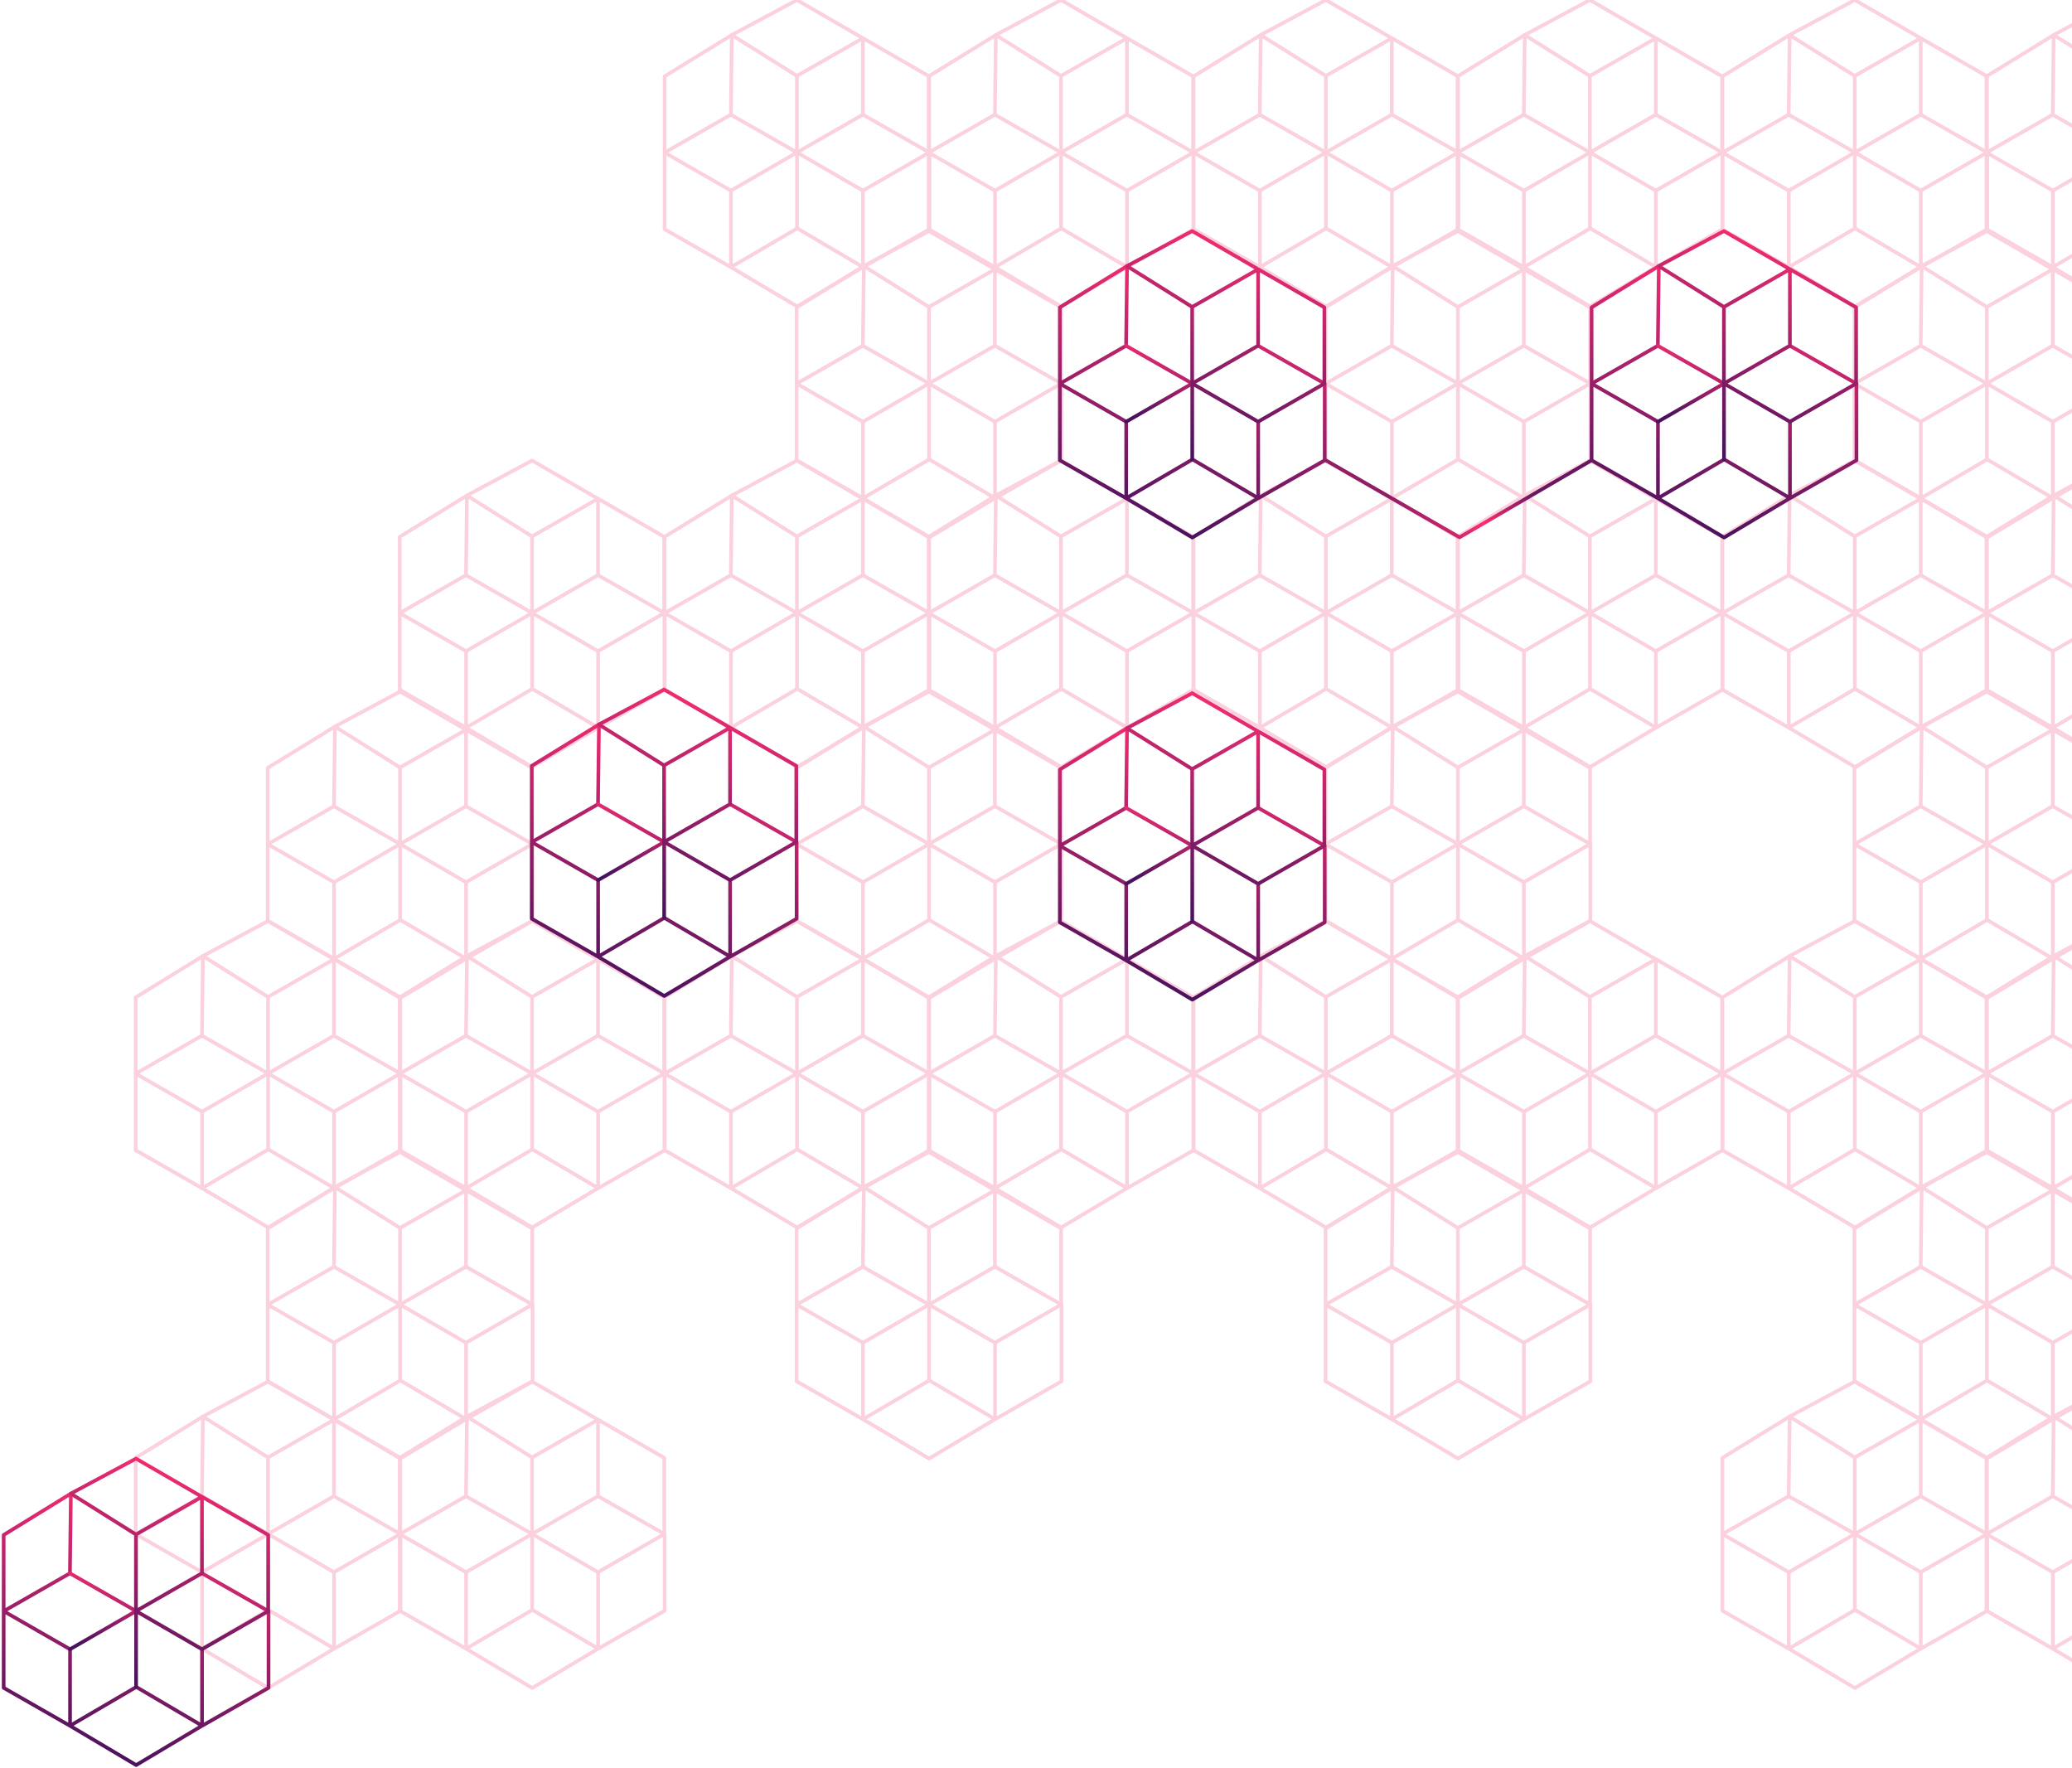 <svg width="565" height="482" viewBox="0 0 565 482" fill="none" xmlns="http://www.w3.org/2000/svg">
<path d="M235.317 51.981V72.834L217.354 83.562L199.29 72.834L181.226 62.498V20.814L199.554 9.534L199.294 31.264L181.23 41.605L199.325 51.985V72.838L217.389 62.264L235.352 72.838L253.451 62.502V41.605L235.295 31.264" stroke="#FAD1DC" stroke-linecap="round" stroke-linejoin="round"/>
<path d="M199.312 51.98L217.332 41.569L199.268 31.264" stroke="#FAD1DC" stroke-linecap="round" stroke-linejoin="round"/>
<path d="M217.333 62.264V41.556L235.295 31.251V10.398L253.36 20.805V41.596L235.295 51.976L217.311 41.565V20.69L235.295 10.411L217.311 0L199.529 9.539L217.311 20.694" stroke="#FAD1DC" stroke-linecap="round" stroke-linejoin="round"/>
<path d="M307.317 51.981V72.834L289.354 83.562L271.29 72.834L253.226 62.498V20.814L271.554 9.534L271.294 31.264L253.23 41.605L271.325 51.985V72.838L289.389 62.264L307.352 72.838L325.451 62.502V41.605L307.295 31.264" stroke="#FAD1DC" stroke-linecap="round" stroke-linejoin="round"/>
<path d="M271.312 51.98L289.332 41.569L271.268 31.264" stroke="#FAD1DC" stroke-linecap="round" stroke-linejoin="round"/>
<path d="M289.333 62.264V41.556L307.295 31.251V10.398L325.36 20.805V41.596L307.295 51.976L289.311 41.565V20.69L307.295 10.411L289.311 0L271.529 9.539L289.311 20.694" stroke="#FAD1DC" stroke-linecap="round" stroke-linejoin="round"/>
<path d="M271.317 114.981V135.834L253.354 146.562L235.29 135.834L217.226 125.498V83.814L235.554 72.534L235.294 94.264L217.23 104.605L235.325 114.985V135.838L253.389 125.264L271.352 135.838L289.451 125.502V104.605L271.295 94.264" stroke="#FAD1DC" stroke-linecap="round" stroke-linejoin="round"/>
<path d="M235.312 114.981L253.332 104.569L235.268 94.264" stroke="#FAD1DC" stroke-linecap="round" stroke-linejoin="round"/>
<path d="M253.333 125.264V104.556L271.295 94.251V73.398L289.36 83.805V104.596L271.295 114.976L253.311 104.565V83.69L271.295 73.411L253.311 63L235.529 72.539L253.311 83.694" stroke="#FAD1DC" stroke-linecap="round" stroke-linejoin="round"/>
<path d="M379.543 51.981V72.834L361.58 83.562L343.516 72.834L325.451 62.498V20.814L343.78 9.534L343.52 31.264L325.456 41.605L343.551 51.985V72.838L361.615 62.264L379.578 72.838L397.677 62.502V41.605L379.521 31.264" stroke="#FAD1DC" stroke-linecap="round" stroke-linejoin="round"/>
<path d="M343.538 51.98L361.558 41.569L343.494 31.264" stroke="#FAD1DC" stroke-linecap="round" stroke-linejoin="round"/>
<path d="M361.558 62.264V41.556L379.521 31.251V10.398L397.585 20.805V41.596L379.521 51.976L361.536 41.565V20.69L379.521 10.411L361.536 0L343.754 9.539L361.536 20.694" stroke="#FAD1DC" stroke-linecap="round" stroke-linejoin="round"/>
<path d="M451.543 51.981V72.834L433.58 83.562L415.516 72.834L397.451 62.498V20.814L415.78 9.534L415.52 31.264L397.456 41.605L415.551 51.985V72.838L433.615 62.264L451.578 72.838L469.677 62.502V41.605L451.521 31.264" stroke="#FAD1DC" stroke-linecap="round" stroke-linejoin="round"/>
<path d="M415.538 51.98L433.558 41.569L415.494 31.264" stroke="#FAD1DC" stroke-linecap="round" stroke-linejoin="round"/>
<path d="M433.558 62.264V41.556L451.521 31.251V10.398L469.585 20.805V41.596L451.521 51.976L433.536 41.565V20.69L451.521 10.411L433.536 0L415.754 9.539L433.536 20.694" stroke="#FAD1DC" stroke-linecap="round" stroke-linejoin="round"/>
<path d="M415.543 114.981V135.834L397.58 146.562L379.516 135.834L361.451 125.498V83.814L379.78 72.534L379.52 94.264L361.456 104.605L379.551 114.985V135.838L397.615 125.264L415.578 135.838L433.677 125.502V104.605L415.521 94.264" stroke="#FAD1DC" stroke-linecap="round" stroke-linejoin="round"/>
<path d="M379.538 114.981L397.558 104.569L379.494 94.264" stroke="#FAD1DC" stroke-linecap="round" stroke-linejoin="round"/>
<path d="M397.558 125.264V104.556L415.521 94.251V73.398L433.585 83.805V104.596L415.521 114.976L397.536 104.565V83.69L415.521 73.411L397.536 63L379.754 72.539L397.536 83.694" stroke="#FAD1DC" stroke-linecap="round" stroke-linejoin="round"/>
<path d="M523.768 51.981V72.834L505.805 83.562L487.741 72.834L469.677 62.498V20.814L488.006 9.534L487.746 31.264L469.682 41.605L487.777 51.985V72.838L505.841 62.264L523.804 72.838L541.903 62.502V41.605L523.746 31.264" stroke="#FAD1DC" stroke-linecap="round" stroke-linejoin="round"/>
<path d="M487.763 51.98L505.783 41.569L487.719 31.264" stroke="#FAD1DC" stroke-linecap="round" stroke-linejoin="round"/>
<path d="M505.784 62.264V41.556L523.747 31.251V10.398L541.811 20.805V41.596L523.747 51.976L505.762 41.565V20.69L523.747 10.411L505.762 0L487.98 9.539L505.762 20.694" stroke="#FAD1DC" stroke-linecap="round" stroke-linejoin="round"/>
<path d="M595.768 51.981V72.834L577.805 83.562L559.741 72.834L541.677 62.498V20.814L560.006 9.534L559.746 31.264L541.682 41.605L559.777 51.985V72.838L577.841 62.264L595.804 72.838L613.903 62.502V41.605L595.746 31.264" stroke="#FAD1DC" stroke-linecap="round" stroke-linejoin="round"/>
<path d="M559.763 51.98L577.783 41.569L559.719 31.264" stroke="#FAD1DC" stroke-linecap="round" stroke-linejoin="round"/>
<path d="M577.784 62.264V41.556L595.747 31.251V10.398L613.811 20.805V41.596L595.747 51.976L577.762 41.565V20.69L595.747 10.411L577.762 0L559.98 9.539L577.762 20.694" stroke="#FAD1DC" stroke-linecap="round" stroke-linejoin="round"/>
<path d="M559.768 114.981V135.834L541.805 146.562L523.741 135.834L505.677 125.498V83.814L524.006 72.534L523.746 94.264L505.682 104.605L523.777 114.985V135.838L541.841 125.264L559.804 135.838L577.903 125.502V104.605L559.746 94.264" stroke="#FAD1DC" stroke-linecap="round" stroke-linejoin="round"/>
<path d="M523.763 114.981L541.783 104.569L523.719 94.264" stroke="#FAD1DC" stroke-linecap="round" stroke-linejoin="round"/>
<path d="M541.784 125.264V104.556L559.747 94.251V73.398L577.811 83.805V104.596L559.747 114.976L541.762 104.565V83.69L559.747 73.411L541.762 63L523.98 72.539L541.762 83.694" stroke="#FAD1DC" stroke-linecap="round" stroke-linejoin="round"/>
<path d="M235.317 177.543V198.396L217.354 209.124L199.29 198.396L181.226 188.06V146.376L199.554 135.097L199.294 156.826L181.23 167.167L199.325 177.547V198.4L217.389 187.826L235.352 198.4L253.451 188.064V167.167L235.295 156.826" stroke="#FAD1DC" stroke-linecap="round" stroke-linejoin="round"/>
<path d="M199.312 177.543L217.332 167.132L199.268 156.826" stroke="#FAD1DC" stroke-linecap="round" stroke-linejoin="round"/>
<path d="M217.333 187.826V167.119L235.295 156.813V135.96L253.36 146.367V167.158L235.295 177.538L217.311 167.127V146.252L235.295 135.973L217.311 125.562L199.529 135.101L217.311 146.257" stroke="#FAD1DC" stroke-linecap="round" stroke-linejoin="round"/>
<path d="M307.317 177.543V198.396L289.354 209.124L271.29 198.396L253.226 188.06V146.376L271.554 135.097L271.294 156.826L253.23 167.167L271.325 177.547V198.4L289.389 187.826L307.352 198.4L325.451 188.064V167.167L307.295 156.826" stroke="#FAD1DC" stroke-linecap="round" stroke-linejoin="round"/>
<path d="M271.312 177.543L289.332 167.132L271.268 156.826" stroke="#FAD1DC" stroke-linecap="round" stroke-linejoin="round"/>
<path d="M289.333 187.826V167.119L307.295 156.813V135.96L325.36 146.367V167.158L307.295 177.538L289.311 167.127V146.252L307.295 135.973L289.311 125.562L271.529 135.101L289.311 146.257" stroke="#FAD1DC" stroke-linecap="round" stroke-linejoin="round"/>
<path d="M271.317 240.543V261.396L253.354 272.124L235.29 261.396L217.226 251.06V209.376L235.554 198.097L235.294 219.826L217.23 230.167L235.325 240.547V261.4L253.389 250.826L271.352 261.4L289.451 251.064V230.167L271.295 219.826" stroke="#FAD1DC" stroke-linecap="round" stroke-linejoin="round"/>
<path d="M235.312 240.543L253.332 230.132L235.268 219.826" stroke="#FAD1DC" stroke-linecap="round" stroke-linejoin="round"/>
<path d="M253.333 250.826V230.119L271.295 219.813V198.96L289.36 209.367V230.158L271.295 240.538L253.311 230.127V209.252L271.295 198.973L253.311 188.562L235.529 198.101L253.311 209.257" stroke="#FAD1DC" stroke-linecap="round" stroke-linejoin="round"/>
<path d="M379.543 177.543V198.396L361.58 209.124L343.516 198.396L325.451 188.06V146.376L343.78 135.097L343.52 156.826L325.456 167.167L343.551 177.547V198.4L361.615 187.826L379.578 198.4L397.677 188.064V167.167L379.521 156.826" stroke="#FAD1DC" stroke-linecap="round" stroke-linejoin="round"/>
<path d="M343.538 177.543L361.558 167.132L343.494 156.826" stroke="#FAD1DC" stroke-linecap="round" stroke-linejoin="round"/>
<path d="M361.558 187.826V167.119L379.521 156.813V135.96L397.585 146.367V167.158L379.521 177.538L361.536 167.127V146.252L379.521 135.973L361.536 125.562L343.754 135.101L361.536 146.257" stroke="#FAD1DC" stroke-linecap="round" stroke-linejoin="round"/>
<path d="M451.543 177.543V198.396L433.58 209.124L415.516 198.396L397.451 188.06V146.376L415.78 135.097L415.52 156.826L397.456 167.167L415.551 177.547V198.4L433.615 187.826L451.578 198.4L469.677 188.064V167.167L451.521 156.826" stroke="#FAD1DC" stroke-linecap="round" stroke-linejoin="round"/>
<path d="M415.538 177.543L433.558 167.132L415.494 156.826" stroke="#FAD1DC" stroke-linecap="round" stroke-linejoin="round"/>
<path d="M433.558 187.826V167.119L451.521 156.813V135.96L469.585 146.367V167.158L451.521 177.538L433.536 167.127V146.252L451.521 135.973L433.536 125.562L415.754 135.101L433.536 146.257" stroke="#FAD1DC" stroke-linecap="round" stroke-linejoin="round"/>
<path d="M415.543 240.543V261.396L397.58 272.124L379.516 261.396L361.451 251.06V209.376L379.78 198.097L379.52 219.826L361.456 230.167L379.551 240.547V261.4L397.615 250.826L415.578 261.4L433.677 251.064V230.167L415.521 219.826" stroke="#FAD1DC" stroke-linecap="round" stroke-linejoin="round"/>
<path d="M379.538 240.543L397.558 230.132L379.494 219.826" stroke="#FAD1DC" stroke-linecap="round" stroke-linejoin="round"/>
<path d="M397.558 250.826V230.119L415.521 219.813V198.96L433.585 209.367V230.158L415.521 240.538L397.536 230.127V209.252L415.521 198.973L397.536 188.562L379.754 198.101L397.536 209.257" stroke="#FAD1DC" stroke-linecap="round" stroke-linejoin="round"/>
<path d="M523.768 177.543V198.396L505.805 209.124L487.741 198.396L469.677 188.06V146.376L488.006 135.097L487.746 156.826L469.682 167.167L487.777 177.547V198.4L505.841 187.826L523.804 198.4L541.903 188.064V167.167L523.746 156.826" stroke="#FAD1DC" stroke-linecap="round" stroke-linejoin="round"/>
<path d="M487.763 177.543L505.783 167.132L487.719 156.826" stroke="#FAD1DC" stroke-linecap="round" stroke-linejoin="round"/>
<path d="M505.784 187.826V167.119L523.747 156.813V135.96L541.811 146.367V167.158L523.747 177.538L505.762 167.127V146.252L523.747 135.973L505.762 125.562L487.98 135.101L505.762 146.257" stroke="#FAD1DC" stroke-linecap="round" stroke-linejoin="round"/>
<path d="M595.768 177.543V198.396L577.805 209.124L559.741 198.396L541.677 188.06V146.376L560.006 135.097L559.746 156.826L541.682 167.167L559.777 177.547V198.4L577.841 187.826L595.804 198.4L613.903 188.064V167.167L595.746 156.826" stroke="#FAD1DC" stroke-linecap="round" stroke-linejoin="round"/>
<path d="M559.763 177.543L577.783 167.132L559.719 156.826" stroke="#FAD1DC" stroke-linecap="round" stroke-linejoin="round"/>
<path d="M577.784 187.826V167.119L595.747 156.813V135.96L613.811 146.367V167.158L595.747 177.538L577.762 167.127V146.252L595.747 135.973L577.762 125.562L559.98 135.101L577.762 146.257" stroke="#FAD1DC" stroke-linecap="round" stroke-linejoin="round"/>
<path d="M559.768 240.543V261.396L541.805 272.124L523.741 261.396L505.677 251.06V209.376L524.006 198.097L523.746 219.826L505.682 230.167L523.777 240.547V261.4L541.841 250.826L559.804 261.4L577.903 251.064V230.167L559.746 219.826" stroke="#FAD1DC" stroke-linecap="round" stroke-linejoin="round"/>
<path d="M523.763 240.543L541.783 230.132L523.719 219.826" stroke="#FAD1DC" stroke-linecap="round" stroke-linejoin="round"/>
<path d="M541.784 250.826V230.119L559.747 219.813V198.96L577.811 209.367V230.158L559.747 240.538L541.762 230.127V209.252L559.747 198.973L541.762 188.562L523.98 198.101L541.762 209.257" stroke="#FAD1DC" stroke-linecap="round" stroke-linejoin="round"/>
<path d="M91.091 303.105V323.958L73.128 334.687L55.064 323.958L37 313.622V271.938L55.328 260.659L55.069 282.389L37.004 292.729L55.099 303.11V323.963L73.163 313.388L91.126 323.963L109.226 313.626V292.729L91.069 282.389" stroke="#FAD1DC" stroke-linecap="round" stroke-linejoin="round"/>
<path d="M55.086 303.105L73.106 292.694L55.042 282.388" stroke="#FAD1DC" stroke-linecap="round" stroke-linejoin="round"/>
<path d="M73.107 313.388V292.681L91.07 282.375V261.522L109.134 271.929V292.72L91.07 303.101L73.085 292.689V271.814L91.07 261.535L73.085 251.124L55.303 260.663L73.085 271.819" stroke="#FAD1DC" stroke-linecap="round" stroke-linejoin="round"/>
<path d="M163.091 303.105V323.958L145.128 334.687L127.064 323.958L109 313.622V271.938L127.329 260.659L127.069 282.389L109.004 292.729L127.099 303.11V323.963L145.164 313.388L163.126 323.963L181.226 313.626V292.729L163.069 282.389" stroke="#FAD1DC" stroke-linecap="round" stroke-linejoin="round"/>
<path d="M127.086 303.105L145.106 292.694L127.042 282.388" stroke="#FAD1DC" stroke-linecap="round" stroke-linejoin="round"/>
<path d="M145.107 313.388V292.681L163.07 282.375V261.522L181.134 271.929V292.72L163.07 303.101L145.085 292.689V271.814L163.07 261.535L145.085 251.124L127.303 260.663L145.085 271.819" stroke="#FAD1DC" stroke-linecap="round" stroke-linejoin="round"/>
<path d="M127.091 366.105V386.958L109.128 397.687L91.064 386.958L73 376.622V334.938L91.329 323.659L91.069 345.389L73.004 355.729L91.099 366.11V386.963L109.164 376.388L127.126 386.963L145.226 376.626V355.729L127.069 345.389" stroke="#FAD1DC" stroke-linecap="round" stroke-linejoin="round"/>
<path d="M91.086 366.105L109.106 355.694L91.042 345.388" stroke="#FAD1DC" stroke-linecap="round" stroke-linejoin="round"/>
<path d="M109.107 376.388V355.681L127.07 345.375V324.522L145.134 334.929V355.72L127.07 366.101L109.085 355.689V334.814L127.07 324.535L109.085 314.124L91.303 323.663L109.085 334.819" stroke="#FAD1DC" stroke-linecap="round" stroke-linejoin="round"/>
<path d="M343.091 114.981V135.834L325.128 146.562L307.064 135.834L289 125.498V83.814L307.329 72.534L307.069 94.264L289.004 104.605L307.099 114.985V135.838L325.164 125.264L343.126 135.838L361.226 125.502V104.605L343.069 94.264" stroke="url(#paint0_linear)" stroke-linecap="round" stroke-linejoin="round"/>
<path d="M307.086 114.981L325.106 104.569L307.042 94.264" stroke="url(#paint1_linear)" stroke-linecap="round" stroke-linejoin="round"/>
<path d="M325.107 125.264V104.556L343.07 94.251V73.398L361.134 83.805V104.596L343.07 114.976L325.085 104.565V83.69L343.07 73.411L325.085 63L307.303 72.539L325.085 83.694" stroke="url(#paint2_linear)" stroke-linecap="round" stroke-linejoin="round"/>
<path d="M488.091 114.981V135.834L470.128 146.562L452.064 135.834L434 125.498V83.814L452.329 72.534L452.069 94.264L434.004 104.605L452.099 114.985V135.838L470.164 125.264L488.126 135.838L506.226 125.502V104.605L488.069 94.264" stroke="url(#paint3_linear)" stroke-linecap="round" stroke-linejoin="round"/>
<path d="M452.086 114.981L470.106 104.569L452.042 94.264" stroke="url(#paint4_linear)" stroke-linecap="round" stroke-linejoin="round"/>
<path d="M470.107 125.264V104.556L488.07 94.251V73.398L506.134 83.805V104.596L488.07 114.976L470.085 104.565V83.69L488.07 73.411L470.085 63L452.303 72.539L470.085 83.694" stroke="url(#paint5_linear)" stroke-linecap="round" stroke-linejoin="round"/>
<path d="M361.5 125.5L398 146.5L434 125.5" stroke="url(#paint6_linear)" stroke-linecap="round" stroke-linejoin="round"/>
<path d="M235.317 303.105V323.958L217.354 334.687L199.29 323.958L181.226 313.622V271.938L199.554 260.659L199.294 282.389L181.23 292.729L199.325 303.11V323.963L217.389 313.388L235.352 323.963L253.451 313.626V292.729L235.295 282.389" stroke="#FAD1DC" stroke-linecap="round" stroke-linejoin="round"/>
<path d="M199.312 303.105L217.332 292.694L199.268 282.388" stroke="#FAD1DC" stroke-linecap="round" stroke-linejoin="round"/>
<path d="M217.333 313.388V292.681L235.295 282.375V261.522L253.36 271.929V292.72L235.295 303.101L217.311 292.689V271.814L235.295 261.535L217.311 251.124L199.529 260.663L217.311 271.819" stroke="#FAD1DC" stroke-linecap="round" stroke-linejoin="round"/>
<path d="M307.317 303.105V323.958L289.354 334.687L271.29 323.958L253.226 313.622V271.938L271.554 260.659L271.294 282.389L253.23 292.729L271.325 303.11V323.963L289.389 313.388L307.352 323.963L325.451 313.626V292.729L307.295 282.389" stroke="#FAD1DC" stroke-linecap="round" stroke-linejoin="round"/>
<path d="M271.312 303.105L289.332 292.694L271.268 282.388" stroke="#FAD1DC" stroke-linecap="round" stroke-linejoin="round"/>
<path d="M289.333 313.388V292.681L307.295 282.375V261.522L325.36 271.929V292.72L307.295 303.101L289.311 292.689V271.814L307.295 261.535L289.311 251.124L271.529 260.663L289.311 271.819" stroke="#FAD1DC" stroke-linecap="round" stroke-linejoin="round"/>
<path d="M271.317 366.105V386.958L253.354 397.687L235.29 386.958L217.226 376.622V334.938L235.554 323.659L235.294 345.389L217.23 355.729L235.325 366.11V386.963L253.389 376.388L271.352 386.963L289.451 376.626V355.729L271.295 345.389" stroke="#FAD1DC" stroke-linecap="round" stroke-linejoin="round"/>
<path d="M235.312 366.105L253.332 355.694L235.268 345.388" stroke="#FAD1DC" stroke-linecap="round" stroke-linejoin="round"/>
<path d="M253.333 376.388V355.681L271.295 345.375V324.522L289.36 334.929V355.72L271.295 366.101L253.311 355.689V334.814L271.295 324.535L253.311 314.124L235.529 323.663L253.311 334.819" stroke="#FAD1DC" stroke-linecap="round" stroke-linejoin="round"/>
<path d="M379.543 303.105V323.958L361.58 334.687L343.516 323.958L325.451 313.622V271.938L343.78 260.659L343.52 282.389L325.456 292.729L343.551 303.11V323.963L361.615 313.388L379.578 323.963L397.677 313.626V292.729L379.521 282.389" stroke="#FAD1DC" stroke-linecap="round" stroke-linejoin="round"/>
<path d="M343.538 303.105L361.558 292.694L343.494 282.388" stroke="#FAD1DC" stroke-linecap="round" stroke-linejoin="round"/>
<path d="M361.558 313.388V292.681L379.521 282.375V261.522L397.585 271.929V292.72L379.521 303.101L361.536 292.689V271.814L379.521 261.535L361.536 251.124L343.754 260.663L361.536 271.819" stroke="#FAD1DC" stroke-linecap="round" stroke-linejoin="round"/>
<path d="M451.543 303.105V323.958L433.58 334.687L415.516 323.958L397.451 313.622V271.938L415.78 260.659L415.52 282.389L397.456 292.729L415.551 303.11V323.963L433.615 313.388L451.578 323.963L469.677 313.626V292.729L451.521 282.389" stroke="#FAD1DC" stroke-linecap="round" stroke-linejoin="round"/>
<path d="M415.538 303.105L433.558 292.694L415.494 282.388" stroke="#FAD1DC" stroke-linecap="round" stroke-linejoin="round"/>
<path d="M433.558 313.388V292.681L451.521 282.375V261.522L469.585 271.929V292.72L451.521 303.101L433.536 292.689V271.814L451.521 261.535L433.536 251.124L415.754 260.663L433.536 271.819" stroke="#FAD1DC" stroke-linecap="round" stroke-linejoin="round"/>
<path d="M415.543 366.105V386.958L397.58 397.687L379.516 386.958L361.451 376.622V334.938L379.78 323.659L379.52 345.389L361.456 355.729L379.551 366.11V386.963L397.615 376.388L415.578 386.963L433.677 376.626V355.729L415.521 345.389" stroke="#FAD1DC" stroke-linecap="round" stroke-linejoin="round"/>
<path d="M379.538 366.105L397.558 355.694L379.494 345.388" stroke="#FAD1DC" stroke-linecap="round" stroke-linejoin="round"/>
<path d="M397.558 376.388V355.681L415.521 345.375V324.522L433.585 334.929V355.72L415.521 366.101L397.536 355.689V334.814L415.521 324.535L397.536 314.124L379.754 323.663L397.536 334.819" stroke="#FAD1DC" stroke-linecap="round" stroke-linejoin="round"/>
<path d="M523.768 303.105V323.958L505.805 334.687L487.741 323.958L469.677 313.622V271.938L488.006 260.659L487.746 282.389L469.682 292.729L487.777 303.11V323.963L505.841 313.388L523.804 323.963L541.903 313.626V292.729L523.746 282.389" stroke="#FAD1DC" stroke-linecap="round" stroke-linejoin="round"/>
<path d="M487.763 303.105L505.783 292.694L487.719 282.388" stroke="#FAD1DC" stroke-linecap="round" stroke-linejoin="round"/>
<path d="M505.784 313.388V292.681L523.747 282.375V261.522L541.811 271.929V292.72L523.747 303.101L505.762 292.689V271.814L523.747 261.535L505.762 251.124L487.98 260.663L505.762 271.819" stroke="#FAD1DC" stroke-linecap="round" stroke-linejoin="round"/>
<path d="M595.768 303.105V323.958L577.805 334.687L559.741 323.958L541.677 313.622V271.938L560.006 260.659L559.746 282.389L541.682 292.729L559.777 303.11V323.963L577.841 313.388L595.804 323.963L613.903 313.626V292.729L595.746 282.389" stroke="#FAD1DC" stroke-linecap="round" stroke-linejoin="round"/>
<path d="M559.763 303.105L577.783 292.694L559.719 282.388" stroke="#FAD1DC" stroke-linecap="round" stroke-linejoin="round"/>
<path d="M577.784 313.388V292.681L595.747 282.375V261.522L613.811 271.929V292.72L595.747 303.101L577.762 292.689V271.814L595.747 261.535L577.762 251.124L559.98 260.663L577.762 271.819" stroke="#FAD1DC" stroke-linecap="round" stroke-linejoin="round"/>
<path d="M559.768 366.105V386.958L541.805 397.687L523.741 386.958L505.677 376.622V334.938L524.006 323.659L523.746 345.389L505.682 355.729L523.777 366.11V386.963L541.841 376.388L559.804 386.963L577.903 376.626V355.729L559.746 345.389" stroke="#FAD1DC" stroke-linecap="round" stroke-linejoin="round"/>
<path d="M523.763 366.105L541.783 355.694L523.719 345.388" stroke="#FAD1DC" stroke-linecap="round" stroke-linejoin="round"/>
<path d="M541.784 376.388V355.681L559.747 345.375V324.522L577.811 334.929V355.72L559.747 366.101L541.762 355.689V334.814L559.747 324.535L541.762 314.124L523.98 323.663L541.762 334.819" stroke="#FAD1DC" stroke-linecap="round" stroke-linejoin="round"/>
<path d="M91.091 428.667V449.52L73.128 460.249L55.064 449.52L37 439.184V397.5L55.328 386.221L55.069 407.951L37.004 418.291L55.099 428.672V449.525L73.163 438.951L91.126 449.525L109.226 439.189V418.291L91.069 407.951" stroke="#FAD1DC" stroke-linecap="round" stroke-linejoin="round"/>
<path d="M55.086 428.667L73.106 418.256L55.042 407.951" stroke="#FAD1DC" stroke-linecap="round" stroke-linejoin="round"/>
<path d="M73.107 438.951V418.243L91.07 407.937V387.084L109.134 397.491V418.282L91.07 428.663L73.085 418.252V397.377L91.07 387.098L73.085 376.687L55.303 386.225L73.085 397.381" stroke="#FAD1DC" stroke-linecap="round" stroke-linejoin="round"/>
<path d="M163.091 428.667V449.52L145.128 460.249L127.064 449.52L109 439.184V397.5L127.329 386.221L127.069 407.951L109.004 418.291L127.099 428.672V449.525L145.164 438.951L163.126 449.525L181.226 439.189V418.291L163.069 407.951" stroke="#FAD1DC" stroke-linecap="round" stroke-linejoin="round"/>
<path d="M127.086 428.667L145.106 418.256L127.042 407.951" stroke="#FAD1DC" stroke-linecap="round" stroke-linejoin="round"/>
<path d="M145.107 438.951V418.243L163.07 407.937V387.084L181.134 397.491V418.282L163.07 428.663L145.085 418.252V397.377L163.07 387.098L145.085 376.687L127.303 386.225L145.085 397.381" stroke="#FAD1DC" stroke-linecap="round" stroke-linejoin="round"/>
<path d="M523.768 428.667V449.52L505.805 460.249L487.741 449.52L469.677 439.184V397.5L488.006 386.221L487.746 407.951L469.682 418.291L487.777 428.672V449.525L505.841 438.951L523.804 449.525L541.903 439.189V418.291L523.746 407.951" stroke="#FAD1DC" stroke-linecap="round" stroke-linejoin="round"/>
<path d="M487.763 428.667L505.783 418.256L487.719 407.951" stroke="#FAD1DC" stroke-linecap="round" stroke-linejoin="round"/>
<path d="M505.784 438.951V418.243L523.747 407.937V387.084L541.811 397.491V418.282L523.747 428.663L505.762 418.252V397.377L523.747 387.098L505.762 376.687L487.98 386.225L505.762 397.381" stroke="#FAD1DC" stroke-linecap="round" stroke-linejoin="round"/>
<path d="M595.768 428.667V449.52L577.805 460.249L559.741 449.52L541.677 439.184V397.5L560.006 386.221L559.746 407.951L541.682 418.291L559.777 428.672V449.525L577.841 438.951L595.804 449.525L613.903 439.189V418.291L595.746 407.951" stroke="#FAD1DC" stroke-linecap="round" stroke-linejoin="round"/>
<path d="M559.763 428.667L577.783 418.256L559.719 407.951" stroke="#FAD1DC" stroke-linecap="round" stroke-linejoin="round"/>
<path d="M577.784 438.951V418.243L595.747 407.937V387.084L613.811 397.491V418.282L595.747 428.663L577.762 418.252V397.377L595.747 387.098L577.762 376.687L559.98 386.225L577.762 397.381" stroke="#FAD1DC" stroke-linecap="round" stroke-linejoin="round"/>
<path d="M163.091 177.543V198.396L145.128 209.124L127.064 198.396L109 188.06V146.376L127.329 135.097L127.069 156.826L109.004 167.167L127.099 177.547V198.4L145.164 187.826L163.126 198.4L181.226 188.064V167.167L163.069 156.826" stroke="#FAD1DC" stroke-linecap="round" stroke-linejoin="round"/>
<path d="M127.086 177.543L145.106 167.132L127.042 156.826" stroke="#FAD1DC" stroke-linecap="round" stroke-linejoin="round"/>
<path d="M145.107 187.826V167.119L163.07 156.813V135.96L181.134 146.367V167.158L163.07 177.538L145.085 167.127V146.252L163.07 135.973L145.085 125.562L127.303 135.101L145.085 146.257" stroke="#FAD1DC" stroke-linecap="round" stroke-linejoin="round"/>
<path d="M127.091 240.543V261.396L109.128 272.124L91.064 261.396L73 251.06V209.376L91.329 198.097L91.069 219.826L73.004 230.167L91.099 240.547V261.4L109.164 250.826L127.126 261.4L145.226 251.064V230.167L127.069 219.826" stroke="#FAD1DC" stroke-linecap="round" stroke-linejoin="round"/>
<path d="M91.086 240.543L109.106 230.132L91.042 219.826" stroke="#FAD1DC" stroke-linecap="round" stroke-linejoin="round"/>
<path d="M109.107 250.826V230.119L127.07 219.813V198.96L145.134 209.367V230.158L127.07 240.538L109.085 230.127V209.252L127.07 198.973L109.085 188.562L91.303 198.101L109.085 209.257" stroke="#FAD1DC" stroke-linecap="round" stroke-linejoin="round"/>
<path d="M199.091 239.981V260.834L181.128 271.562L163.064 260.834L145 250.498V208.814L163.329 197.534L163.069 219.264L145.004 229.605L163.099 239.985V260.838L181.164 250.264L199.126 260.838L217.226 250.502V229.605L199.069 219.264" stroke="url(#paint7_linear)" stroke-linecap="round" stroke-linejoin="round"/>
<path d="M163.086 239.981L181.106 229.569L163.042 219.264" stroke="url(#paint8_linear)" stroke-linecap="round" stroke-linejoin="round"/>
<path d="M181.107 250.264V229.556L199.07 219.251V198.398L217.134 208.805V229.596L199.07 239.976L181.085 229.565V208.69L199.07 198.411L181.085 188L163.303 197.539L181.085 208.694" stroke="url(#paint9_linear)" stroke-linecap="round" stroke-linejoin="round"/>
<path d="M343.091 240.981V261.834L325.128 272.562L307.064 261.834L289 251.498V209.814L307.329 198.534L307.069 220.264L289.004 230.605L307.099 240.985V261.838L325.164 251.264L343.126 261.838L361.226 251.502V230.605L343.069 220.264" stroke="url(#paint10_linear)" stroke-linecap="round" stroke-linejoin="round"/>
<path d="M307.086 240.981L325.106 230.569L307.042 220.264" stroke="url(#paint11_linear)" stroke-linecap="round" stroke-linejoin="round"/>
<path d="M325.107 251.264V230.556L343.07 220.251V199.398L361.134 209.805V230.596L343.07 240.976L325.085 230.565V209.69L343.07 199.411L325.085 189L307.303 198.539L325.085 209.694" stroke="url(#paint12_linear)" stroke-linecap="round" stroke-linejoin="round"/>
<path d="M55.091 449.681V470.534L37.128 481.262L19.064 470.534L1 460.198V418.514L19.328 407.234L19.069 428.964L1.004 439.305L19.099 449.685V470.538L37.163 459.964L55.126 470.538L73.226 460.202V439.305L55.069 428.964" stroke="url(#paint13_linear)" stroke-linecap="round" stroke-linejoin="round"/>
<path d="M19.086 449.681L37.106 439.269L19.042 428.964" stroke="url(#paint14_linear)" stroke-linecap="round" stroke-linejoin="round"/>
<path d="M37.107 459.964V439.256L55.07 428.951V408.098L73.134 418.505V439.296L55.07 449.676L37.085 439.265V418.39L55.07 408.111L37.085 397.7L19.303 407.239L37.085 418.394" stroke="url(#paint15_linear)" stroke-linecap="round" stroke-linejoin="round"/>
<defs>
<linearGradient id="paint0_linear" x1="339.558" y1="72.534" x2="321.822" y2="146.368" gradientUnits="userSpaceOnUse">
<stop stop-color="#FF2E72"/>
<stop offset="1" stop-color="#4A125E"/>
</linearGradient>
<linearGradient id="paint1_linear" x1="319.687" y1="94.264" x2="314.209" y2="114.646" gradientUnits="userSpaceOnUse">
<stop stop-color="#FF2E72"/>
<stop offset="1" stop-color="#4A125E"/>
</linearGradient>
<linearGradient id="paint2_linear" x1="344.985" y1="63" x2="328.397" y2="124.188" gradientUnits="userSpaceOnUse">
<stop stop-color="#FF2E72"/>
<stop offset="1" stop-color="#4A125E"/>
</linearGradient>
<linearGradient id="paint3_linear" x1="484.558" y1="72.534" x2="466.822" y2="146.368" gradientUnits="userSpaceOnUse">
<stop stop-color="#FF2E72"/>
<stop offset="1" stop-color="#4A125E"/>
</linearGradient>
<linearGradient id="paint4_linear" x1="464.687" y1="94.264" x2="459.209" y2="114.646" gradientUnits="userSpaceOnUse">
<stop stop-color="#FF2E72"/>
<stop offset="1" stop-color="#4A125E"/>
</linearGradient>
<linearGradient id="paint5_linear" x1="489.985" y1="63" x2="473.397" y2="124.188" gradientUnits="userSpaceOnUse">
<stop stop-color="#FF2E72"/>
<stop offset="1" stop-color="#4A125E"/>
</linearGradient>
<linearGradient id="paint6_linear" x1="412.25" y1="125.5" x2="383.594" y2="144.135" gradientUnits="userSpaceOnUse">
<stop stop-color="#6A1762"/>
<stop offset="0.463" stop-color="#FF2E72"/>
<stop offset="0.984" stop-color="#911D66"/>
</linearGradient>
<linearGradient id="paint7_linear" x1="195.558" y1="197.534" x2="177.822" y2="271.368" gradientUnits="userSpaceOnUse">
<stop stop-color="#FF2E72"/>
<stop offset="1" stop-color="#4A125E"/>
</linearGradient>
<linearGradient id="paint8_linear" x1="175.687" y1="219.264" x2="170.209" y2="239.646" gradientUnits="userSpaceOnUse">
<stop stop-color="#FF2E72"/>
<stop offset="1" stop-color="#4A125E"/>
</linearGradient>
<linearGradient id="paint9_linear" x1="200.985" y1="188" x2="184.397" y2="249.188" gradientUnits="userSpaceOnUse">
<stop stop-color="#FF2E72"/>
<stop offset="1" stop-color="#4A125E"/>
</linearGradient>
<linearGradient id="paint10_linear" x1="339.558" y1="198.534" x2="321.822" y2="272.368" gradientUnits="userSpaceOnUse">
<stop stop-color="#FF2E72"/>
<stop offset="1" stop-color="#4A125E"/>
</linearGradient>
<linearGradient id="paint11_linear" x1="319.687" y1="220.264" x2="314.209" y2="240.646" gradientUnits="userSpaceOnUse">
<stop stop-color="#FF2E72"/>
<stop offset="1" stop-color="#4A125E"/>
</linearGradient>
<linearGradient id="paint12_linear" x1="344.985" y1="189" x2="328.397" y2="250.188" gradientUnits="userSpaceOnUse">
<stop stop-color="#FF2E72"/>
<stop offset="1" stop-color="#4A125E"/>
</linearGradient>
<linearGradient id="paint13_linear" x1="51.558" y1="407.234" x2="33.822" y2="481.068" gradientUnits="userSpaceOnUse">
<stop stop-color="#FF2E72"/>
<stop offset="1" stop-color="#4A125E"/>
</linearGradient>
<linearGradient id="paint14_linear" x1="31.687" y1="428.964" x2="26.209" y2="449.346" gradientUnits="userSpaceOnUse">
<stop stop-color="#FF2E72"/>
<stop offset="1" stop-color="#4A125E"/>
</linearGradient>
<linearGradient id="paint15_linear" x1="56.985" y1="397.7" x2="40.397" y2="458.888" gradientUnits="userSpaceOnUse">
<stop stop-color="#FF2E72"/>
<stop offset="1" stop-color="#4A125E"/>
</linearGradient>
</defs>
</svg>
